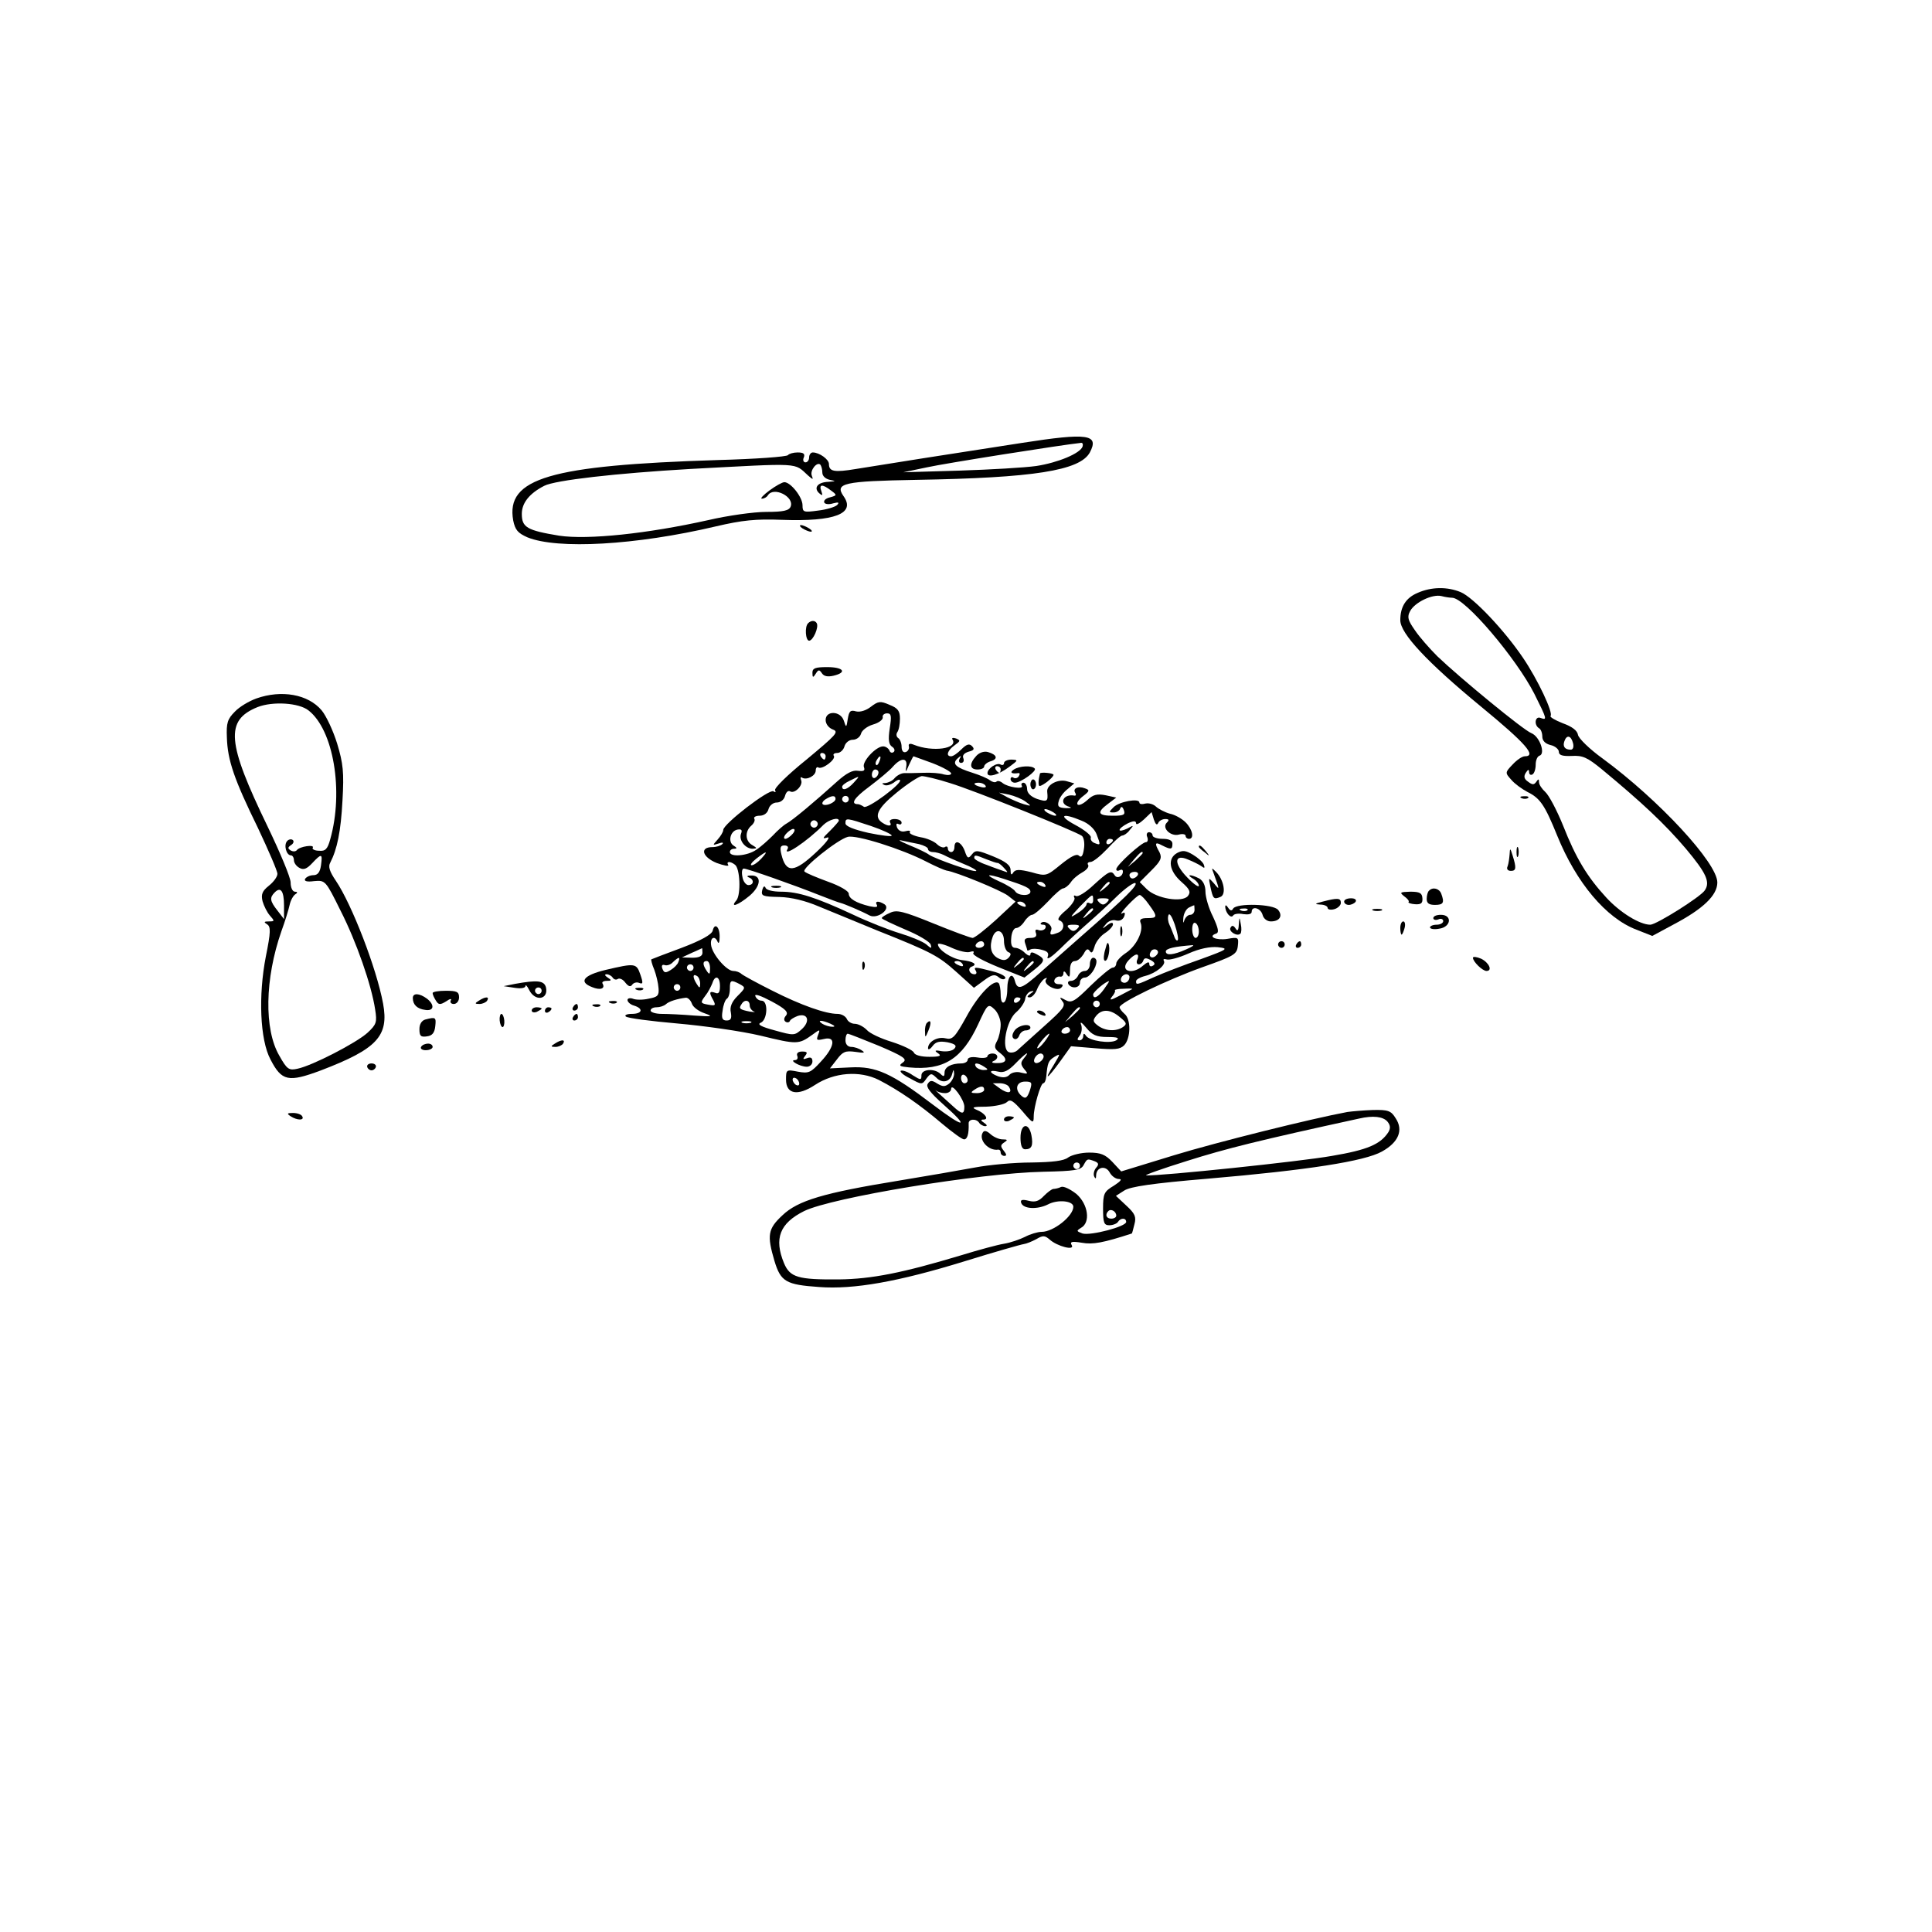 <?xml version="1.0" standalone="no"?>
<!DOCTYPE svg PUBLIC "-//W3C//DTD SVG 20010904//EN"
 "http://www.w3.org/TR/2001/REC-SVG-20010904/DTD/svg10.dtd">
<svg version="1.0" xmlns="http://www.w3.org/2000/svg"
 width="585pt" height="585pt" viewBox="0 0 585 585"
 preserveAspectRatio="xMidYMid meet">

<g transform="translate(0,585) scale(0.1,-0.1)"
fill="#000000" stroke="none">
<path d="M3095 4509 c-196 -30 -436 -68 -503 -79 -66 -11 -82 -8 -82 15 0 14
-29 35 -49 35 -6 0 -11 -7 -11 -15 0 -8 -5 -15 -11 -15 -6 0 -9 7 -5 15 4 11
-1 15 -19 15 -13 0 -26 -4 -29 -8 -3 -5 -99 -12 -213 -15 -508 -16 -642 -55
-619 -183 6 -29 14 -38 43 -51 91 -37 328 -24 570 33 81 19 122 23 200 20 161
-6 225 19 187 72 -27 39 1 45 219 49 357 6 497 28 527 83 29 55 -6 60 -205 29z
m183 -11 c-7 -21 -75 -49 -140 -59 -35 -5 -139 -11 -233 -14 l-170 -5 72 15
c54 12 408 68 466 74 5 1 7 -4 5 -11z m-831 -88 c15 -13 16 -13 11 0 -6 16 16
43 26 33 3 -4 6 -14 6 -24 0 -10 9 -19 23 -22 19 -4 19 -4 -5 -6 -32 -1 -45
-18 -28 -34 10 -9 12 -8 7 6 -8 21 3 22 29 2 19 -14 19 -15 -3 -21 -13 -3 -20
-10 -17 -16 3 -5 15 -6 27 -2 16 4 19 3 12 -5 -6 -6 -32 -14 -58 -17 -44 -6
-47 -5 -47 16 0 25 -36 70 -55 70 -6 0 -26 -11 -45 -25 -19 -14 -29 -25 -23
-25 7 0 15 5 18 10 17 28 81 -4 69 -34 -5 -12 -21 -16 -74 -16 -37 0 -116 -11
-176 -25 -184 -41 -364 -60 -451 -47 -97 16 -113 25 -113 66 0 33 23 62 68 85
33 17 218 38 442 51 340 18 313 20 357 -20z"/>
<path d="M2430 4250 c8 -5 20 -10 25 -10 6 0 3 5 -5 10 -8 5 -19 10 -25 10 -5
0 -3 -5 5 -10z"/>
<path d="M4293 4055 c-36 -15 -53 -42 -53 -83 0 -40 81 -127 245 -262 135
-111 169 -150 132 -150 -8 0 -24 -11 -37 -25 -23 -24 -23 -25 -4 -46 10 -12
32 -28 49 -37 39 -19 53 -41 90 -132 58 -143 148 -250 240 -285 l48 -19 65 35
c89 47 132 88 132 127 0 59 -177 250 -347 375 -39 28 -73 61 -75 72 -2 13 -18
25 -46 35 -23 9 -40 19 -37 22 9 9 -39 111 -84 177 -57 84 -150 182 -188 198
-41 17 -89 16 -130 -2z m104 -15 c39 0 194 -183 249 -291 39 -78 39 -80 19
-73 -17 7 -21 -21 -5 -31 6 -3 10 -15 10 -25 0 -13 9 -22 25 -26 14 -3 25 -13
25 -20 0 -11 11 -14 39 -13 33 2 47 -4 92 -41 122 -101 190 -165 253 -239 63
-75 75 -102 58 -127 -13 -20 -147 -104 -165 -104 -32 0 -92 37 -134 83 -57 62
-91 118 -130 217 -19 47 -43 92 -54 102 -10 9 -19 22 -19 30 0 10 -2 10 -8 1
-7 -10 -12 -10 -25 0 -12 8 -14 16 -7 27 7 11 10 11 10 2 0 -7 5 -10 10 -7 6
3 10 17 10 30 0 13 5 25 12 27 18 6 0 58 -25 68 -24 9 -216 167 -285 233 -23
23 -54 58 -68 79 -21 30 -24 40 -14 58 14 26 67 52 95 45 11 -3 26 -5 32 -5z
m366 -440 c3 -12 0 -20 -7 -20 -18 0 -25 10 -19 26 7 20 20 17 26 -6z"/>
<path d="M2447 3963 c-11 -10 -8 -53 3 -53 12 0 30 41 23 53 -5 9 -17 9 -26 0z"/>
<path d="M2460 3813 c0 -15 2 -16 10 -3 8 13 11 13 19 1 6 -9 18 -11 35 -7 42
10 30 26 -19 26 -36 0 -45 -3 -45 -17z"/>
<path d="M776 3735 c-22 -8 -51 -25 -65 -40 -22 -22 -26 -34 -24 -78 2 -69 22
-127 94 -274 32 -68 59 -130 59 -139 0 -9 -12 -25 -26 -36 -20 -16 -24 -26
-19 -47 4 -14 14 -34 22 -43 15 -17 15 -18 -3 -18 -15 0 -16 -2 -5 -9 11 -7
11 -23 -4 -97 -23 -118 -18 -252 14 -312 34 -66 54 -70 153 -33 170 65 206
104 188 202 -20 108 -95 301 -143 372 -19 28 -24 43 -17 55 21 41 32 94 37
188 5 86 2 112 -16 172 -12 39 -33 84 -47 101 -41 49 -122 63 -198 36z m158
-36 c76 -59 107 -245 66 -390 -8 -30 -15 -37 -34 -35 -13 0 -22 5 -19 9 7 11
-40 4 -48 -7 -4 -5 -12 -5 -19 -1 -9 6 -9 9 1 16 7 4 10 11 6 15 -4 4 -12 3
-17 -2 -12 -12 -3 -44 11 -44 5 0 9 -7 9 -15 0 -7 7 -18 17 -23 12 -7 22 -3
38 14 29 31 32 30 27 -6 -3 -21 -10 -30 -23 -30 -10 0 -21 -5 -25 -11 -4 -7 5
-10 27 -7 34 3 35 2 80 -89 48 -94 94 -226 105 -300 6 -38 4 -45 -23 -70 -34
-31 -168 -100 -212 -109 -26 -6 -32 -2 -55 39 -47 80 -44 234 6 377 11 30 22
66 25 80 3 14 11 28 17 32 8 5 7 8 -1 8 -7 0 -13 12 -13 28 0 15 -32 91 -70
170 -123 254 -129 321 -30 361 46 18 125 13 154 -10z m-74 -591 l0 -41 -20 26
c-23 29 -24 39 -8 55 18 18 28 4 28 -40z"/>
<path d="M2637 3710 c-14 -11 -32 -17 -45 -14 -17 5 -21 1 -25 -23 -4 -27 -5
-27 -12 -5 -10 30 -55 31 -55 2 0 -12 9 -24 22 -29 19 -7 10 -16 -80 -91 -56
-45 -99 -87 -95 -93 3 -6 1 -7 -5 -3 -13 8 -152 -99 -152 -117 0 -6 -8 -19
-17 -29 -16 -18 -16 -18 3 -12 11 4 16 3 11 -2 -5 -5 -18 -9 -30 -9 -39 0 -31
-30 13 -48 22 -8 38 -11 35 -6 -7 11 6 12 20 1 16 -10 19 -90 5 -108 -21 -24
4 -16 40 14 35 30 37 63 3 61 -11 0 -13 -3 -5 -6 16 -6 15 -23 -2 -23 -7 0
-16 11 -18 25 -3 14 -1 25 4 25 11 0 150 -49 228 -80 30 -12 60 -23 65 -24 12
-3 64 -25 88 -38 24 -12 66 20 45 34 -18 11 -30 10 -23 -2 4 -7 -3 -8 -22 -4
-41 10 -63 23 -63 38 0 8 -28 24 -62 36 -35 13 -67 26 -72 31 -10 9 100 97
131 105 26 7 165 -37 238 -75 27 -14 55 -26 61 -27 29 -4 165 -60 186 -76 l23
-18 -59 -55 c-33 -30 -65 -55 -71 -55 -6 0 -60 20 -119 44 -91 37 -111 42
-131 32 -14 -6 -25 -13 -25 -16 0 -3 33 -18 72 -35 39 -16 74 -37 76 -45 4
-13 2 -13 -14 1 -10 8 -46 23 -79 33 -33 10 -97 35 -143 57 -112 52 -165 69
-217 69 -25 0 -45 5 -47 12 -3 7 -7 4 -10 -7 -4 -18 1 -20 52 -21 36 -1 78
-11 120 -29 36 -15 115 -47 175 -72 168 -67 186 -77 242 -127 l52 -47 30 22
c24 18 33 20 45 10 8 -7 17 -8 20 -3 3 5 -14 15 -39 21 -54 14 -58 14 -50 1 3
-5 2 -10 -4 -10 -16 0 -22 18 -9 23 20 7 5 16 -30 20 -30 4 -72 31 -72 48 0 4
19 0 42 -11 22 -10 48 -16 56 -12 9 3 13 1 9 -4 -3 -6 31 -24 75 -42 l80 -32
29 23 c34 27 35 33 9 47 -14 8 -20 8 -20 0 0 -6 -7 -4 -16 4 -8 9 -22 16 -30
16 -10 0 -14 9 -12 30 1 17 8 30 15 30 7 0 18 9 25 20 7 11 18 20 23 20 6 0
27 18 48 40 20 22 41 40 46 40 5 0 16 8 23 18 7 11 23 24 36 31 12 7 20 16 17
22 -4 5 0 9 7 9 8 0 30 18 51 40 20 22 40 40 45 40 5 0 16 7 23 17 13 15 12
15 -8 4 -13 -6 -23 -8 -23 -4 0 4 11 13 25 20 17 8 25 8 25 0 0 -6 11 0 24 12
l23 22 7 -23 c5 -14 9 -18 13 -10 2 6 12 12 21 12 12 0 13 -3 5 -11 -16 -16
12 -43 37 -36 11 3 20 1 20 -4 0 -5 5 -9 10 -9 17 0 11 29 -10 50 -11 11 -32
23 -47 26 -15 4 -34 14 -42 21 -8 8 -22 12 -32 10 -11 -3 -19 -2 -19 3 0 14
-61 3 -78 -14 -15 -15 -15 -16 0 -16 9 0 18 5 20 12 3 7 7 6 11 -5 5 -14 0
-17 -33 -17 -46 0 -50 10 -15 36 l25 19 -32 7 c-26 5 -38 2 -55 -14 -13 -12
-26 -18 -30 -14 -4 4 3 15 16 25 21 16 21 19 6 24 -20 8 -38 0 -29 -14 3 -5 2
-9 -3 -8 -34 6 -48 -25 -15 -34 9 -3 5 -4 -10 -4 -23 1 -27 5 -22 22 3 11 15
27 27 36 l20 17 -21 6 c-27 9 -64 -10 -61 -32 3 -29 0 -31 -31 -21 -19 7 -30
18 -30 30 0 10 -5 19 -11 19 -5 0 -8 -4 -5 -9 8 -12 -42 -5 -58 8 -7 6 -16 8
-19 4 -4 -3 -12 -1 -19 4 -7 6 -31 16 -53 23 -51 16 -63 27 -46 43 11 10 13
10 7 0 -4 -7 -2 -13 4 -13 7 0 10 6 7 14 -4 9 3 16 16 20 16 4 19 8 10 17 -8
8 -16 6 -32 -10 -12 -12 -25 -21 -31 -21 -17 0 -11 18 10 33 18 13 19 15 5 21
-9 3 -14 2 -11 -3 18 -28 -60 -39 -117 -16 -12 5 -17 3 -15 -5 2 -7 -3 -15 -9
-17 -8 -3 -13 4 -13 16 0 11 -5 23 -10 26 -6 4 -7 12 -3 18 5 7 8 25 8 41 0
23 -6 32 -32 42 -27 12 -34 11 -56 -6z m57 -66 c-5 -34 -3 -48 7 -55 7 -4 10
-12 5 -16 -5 -4 -11 -2 -13 5 -3 6 -11 12 -19 12 -22 0 -65 -47 -58 -63 4 -11
-1 -13 -18 -11 -16 3 -35 -7 -64 -33 -63 -57 -134 -117 -153 -127 -9 -5 -27
-21 -41 -36 -14 -14 -36 -34 -50 -43 -27 -19 -80 -23 -80 -7 0 6 6 10 13 10 9
0 9 3 -1 9 -19 11 -11 45 11 49 12 2 15 -1 11 -12 -8 -20 13 -46 35 -46 14 1
14 2 -1 11 -22 12 -23 42 -3 59 8 7 12 16 9 21 -3 5 5 9 16 9 13 0 24 8 27 20
3 11 14 20 25 20 11 0 22 8 25 20 3 11 9 17 15 14 13 -9 40 17 34 33 -3 8 -2
12 3 8 14 -8 41 6 41 22 0 8 4 12 8 9 12 -7 53 24 47 35 -4 5 1 9 10 9 9 0 19
9 22 20 3 11 14 20 25 20 11 0 22 8 25 18 2 10 19 23 36 28 18 5 31 15 30 22
-2 6 4 12 13 12 13 0 14 -8 8 -46z m-194 -84 c0 -5 -2 -10 -4 -10 -3 0 -8 5
-11 10 -3 6 -1 10 4 10 6 0 11 -4 11 -10z m163 -15 c-3 -9 -8 -14 -10 -11 -3
3 -2 9 2 15 9 16 15 13 8 -4z m161 -6 c31 -12 56 -26 56 -31 0 -5 -10 -6 -22
-3 -11 4 -39 6 -62 5 -23 -1 -49 -1 -58 -1 -9 0 -22 -7 -29 -15 -6 -8 -19 -14
-28 -15 -11 0 -12 -2 -3 -6 7 -3 19 1 28 7 8 7 17 11 19 8 9 -9 -97 -88 -109
-81 -6 4 -14 8 -18 8 -24 0 -12 19 34 53 29 22 62 49 72 61 25 28 45 27 40 -1
-3 -18 -1 -17 8 5 7 15 13 27 14 27 1 0 27 -10 58 -21z m-164 -28 c0 -6 -4
-13 -10 -16 -5 -3 -10 1 -10 9 0 9 5 16 10 16 6 0 10 -4 10 -9z m-75 -31 c-18
-20 -35 -26 -35 -12 0 4 10 12 23 18 32 16 32 16 12 -6z m291 -1 c73 -22 381
-146 400 -160 6 -5 9 -23 6 -40 -3 -21 -8 -27 -15 -20 -7 7 -24 -2 -54 -26
-44 -36 -45 -37 -90 -24 -37 9 -48 9 -55 -1 -5 -9 -8 -7 -8 7 0 15 -14 26 -53
42 -47 19 -53 20 -64 6 -11 -14 -14 -13 -22 11 -11 28 -31 35 -31 11 0 -8 -4
-15 -10 -15 -5 0 -10 5 -10 11 0 5 -4 8 -9 4 -5 -3 -16 1 -24 9 -8 8 -30 18
-50 21 -20 4 -35 11 -32 15 3 5 -3 6 -14 3 -11 -3 -21 2 -25 12 -3 9 -2 13 4
10 6 -3 10 -1 10 4 0 6 -9 11 -21 11 -11 0 -17 -4 -14 -10 7 -12 -5 -13 -22
-2 -29 18 -17 44 42 92 33 27 67 49 76 50 9 0 48 -9 85 -21z m108 -8 c4 -5 -3
-7 -14 -4 -23 6 -26 13 -6 13 8 0 17 -4 20 -9z m121 -48 c19 -14 19 -15 -5 -8
-14 4 -36 14 -50 21 l-25 14 30 -6 c17 -4 39 -13 50 -21z m-575 8 c0 -11 -31
-24 -39 -16 -3 3 1 10 9 15 19 12 30 12 30 1z m40 -1 c0 -5 -4 -10 -10 -10 -5
0 -10 5 -10 10 0 6 5 10 10 10 6 0 10 -4 10 -10z m620 -40 c8 -5 11 -10 5 -10
-5 0 -17 5 -25 10 -8 5 -10 10 -5 10 6 0 17 -5 25 -10z m85 -25 c21 -8 39 -25
45 -40 13 -34 13 -35 -5 -28 -9 3 -14 11 -12 17 2 6 -19 23 -47 38 -54 29 -40
38 19 13z m-801 -16 c-3 -5 -10 -7 -15 -3 -5 3 -7 10 -3 15 3 5 10 7 15 3 5
-3 7 -10 3 -15z m66 16 c0 -2 -12 -16 -27 -31 -23 -22 -24 -25 -8 -20 11 3 -3
-16 -33 -44 -67 -63 -92 -65 -106 -7 -5 21 -3 27 9 27 9 0 13 -4 10 -10 -18
-29 59 22 109 73 16 15 46 24 46 12z m97 -16 c35 -12 63 -25 63 -29 0 -4 -31
0 -70 8 -44 10 -70 20 -70 29 0 17 2 17 77 -8z m-237 -24 c-7 -8 -17 -15 -22
-15 -6 0 -5 7 2 15 7 8 17 15 22 15 6 0 5 -7 -2 -15z m383 -31 c15 -4 27 -10
27 -15 0 -5 7 -9 15 -9 8 0 23 -4 33 -9 9 -5 36 -17 60 -27 23 -9 40 -19 38
-21 -5 -6 -126 37 -143 49 -6 5 -33 18 -60 29 -26 11 -37 17 -23 14 14 -3 37
-8 53 -11z m587 12 c0 -3 -4 -8 -10 -11 -5 -3 -10 -1 -10 4 0 6 5 11 10 11 6
0 10 -2 10 -4z m-1065 -56 c-10 -11 -23 -20 -29 -20 -6 0 0 9 14 20 32 25 38
25 15 0z m682 -2 c15 -6 30 -11 33 -11 3 1 12 -6 20 -15 13 -14 13 -15 0 -10
-8 3 -32 11 -52 19 -21 7 -38 17 -38 21 0 10 3 10 37 -4z m52 -59 c65 -21 81
-28 81 -39 0 -14 -37 -13 -46 1 -3 6 -25 20 -48 30 -46 21 -40 25 13 8z m126
-19 c3 -6 -1 -7 -9 -4 -18 7 -21 14 -7 14 6 0 13 -4 16 -10z m-60 -60 c3 -6
-1 -7 -9 -4 -18 7 -21 14 -7 14 6 0 13 -4 16 -10z m-65 -109 c0 -16 6 -31 13
-34 9 -3 9 -8 1 -17 -9 -9 -17 -9 -33 -1 -21 12 -26 35 -15 65 11 28 34 18 34
-13z m-60 -11 c0 -5 -7 -10 -16 -10 -8 0 -12 5 -9 10 3 6 10 10 16 10 5 0 9
-4 9 -10z m120 -44 c0 -2 -8 -10 -17 -17 -16 -13 -17 -12 -4 4 13 16 21 21 21
13z m-185 -16 c3 -6 -1 -7 -9 -4 -18 7 -21 14 -7 14 6 0 13 -4 16 -10z m215 6
c0 -2 -8 -10 -17 -17 -16 -13 -17 -12 -4 4 13 16 21 21 21 13z"/>
<path d="M2956 3561 c-22 -24 -20 -41 4 -41 11 0 20 4 20 9 0 5 9 13 20 16 23
7 19 20 -9 28 -12 3 -26 -2 -35 -12z"/>
<path d="M3040 3539 c0 -5 -5 -7 -10 -4 -12 7 -40 -12 -40 -26 0 -15 34 -5 66
19 27 20 28 21 7 22 -13 0 -23 -5 -23 -11z m-10 -19 c0 -5 -2 -10 -4 -10 -3 0
-8 5 -11 10 -3 6 -1 10 4 10 6 0 11 -4 11 -10z"/>
<path d="M3070 3520 c-14 -9 -7 -14 13 -11 5 1 6 -3 2 -9 -3 -6 -11 -8 -16 -5
-5 4 -9 1 -9 -4 0 -6 6 -11 13 -11 18 0 68 36 60 43 -9 10 -46 8 -63 -3z"/>
<path d="M3149 3508 c-5 -19 -6 -38 -1 -38 10 1 42 26 42 34 0 5 -39 9 -41 4z"/>
<path d="M3120 3475 c0 -8 4 -15 8 -15 5 0 9 7 9 15 0 8 -4 15 -9 15 -4 0 -8
-7 -8 -15z"/>
<path d="M4608 3433 c7 -3 16 -2 19 1 4 3 -2 6 -13 5 -11 0 -14 -3 -6 -6z"/>
<path d="M3474 3315 c3 -8 1 -15 -4 -15 -13 0 -90 -70 -90 -82 0 -5 5 -6 10
-3 6 3 10 2 10 -4 0 -15 -18 -23 -25 -11 -10 16 -18 12 -64 -30 -23 -22 -48
-37 -53 -33 -6 3 -8 1 -5 -5 4 -5 -8 -23 -25 -38 -21 -17 -28 -29 -20 -31 17
-6 15 -30 -4 -37 -23 -9 -27 -8 -21 8 6 14 -21 32 -31 21 -3 -3 0 -5 7 -5 7 0
9 -5 6 -11 -4 -6 -13 -8 -21 -5 -8 3 -11 0 -7 -10 3 -9 -2 -14 -17 -14 -16 0
-20 -4 -16 -16 3 -9 6 -18 6 -20 0 -3 4 -3 10 1 5 3 20 3 34 -1 18 -4 23 -10
18 -22 -3 -10 13 1 36 23 22 22 60 57 84 78 24 21 65 58 91 84 26 25 51 42 55
39 7 -7 -28 -42 -164 -161 -37 -33 -92 -81 -121 -107 -59 -53 -72 -58 -80 -28
-8 30 -23 13 -23 -25 0 -19 -4 -37 -10 -40 -6 -4 -10 6 -10 23 0 16 -3 32 -6
35 -14 14 -62 -35 -98 -102 -35 -63 -42 -70 -63 -65 -24 6 -53 -10 -53 -30 0
-6 7 -3 14 7 10 13 21 15 45 11 23 -5 29 -10 21 -19 -6 -7 -22 -10 -38 -8 -21
4 -24 2 -12 -6 12 -8 6 -11 -26 -11 -25 0 -44 5 -47 13 -3 7 -32 21 -66 32
-33 10 -68 26 -77 37 -10 10 -26 18 -36 18 -10 0 -21 7 -24 15 -4 8 -16 15
-28 15 -36 0 -110 26 -197 70 -46 23 -88 46 -94 51 -5 5 -16 9 -25 9 -20 0
-64 51 -67 79 -3 23 12 29 20 9 3 -7 6 -1 6 14 1 31 -15 46 -21 20 -3 -12 -36
-30 -94 -52 -49 -18 -90 -34 -92 -35 -1 -1 2 -15 9 -31 6 -16 12 -41 13 -56 2
-23 -3 -27 -30 -32 -17 -4 -39 -4 -48 0 -9 3 -16 1 -16 -4 0 -6 9 -14 20 -17
29 -9 25 -25 -7 -25 -15 0 -23 -4 -18 -8 6 -5 75 -14 155 -21 80 -7 194 -23
253 -37 111 -27 115 -27 157 3 23 17 24 17 17 -1 -6 -16 -4 -17 18 -12 37 9
33 -23 -9 -68 -31 -34 -37 -37 -70 -31 -35 7 -36 6 -36 -24 0 -44 35 -51 88
-16 58 38 135 44 193 15 62 -32 124 -75 191 -132 31 -26 61 -48 67 -48 10 0
15 16 14 48 -1 14 23 16 32 2 3 -5 12 -10 18 -10 7 0 6 4 -3 10 -11 7 -11 10
-2 10 18 0 4 20 -22 30 -16 7 -9 9 30 9 27 1 56 7 63 14 10 10 19 4 47 -28 31
-37 34 -38 34 -16 0 29 21 101 29 101 4 0 8 9 9 20 4 42 6 48 25 60 19 11 18
10 -2 -24 -32 -51 -21 -45 19 10 l33 46 72 -6 c60 -5 76 -4 89 9 20 21 21 79
1 95 -8 7 -15 16 -15 20 0 14 144 83 250 121 96 34 105 39 108 64 3 27 2 28
-32 22 -34 -5 -60 7 -34 16 10 3 7 16 -9 51 -13 25 -23 60 -23 76 0 19 -7 33
-19 40 -25 13 -42 13 -18 -1 9 -5 17 -15 17 -21 0 -6 -16 5 -35 25 -42 43 -40
73 3 54 15 -6 33 -15 40 -20 9 -7 11 -6 7 5 -3 8 -18 21 -33 30 -22 13 -31 14
-48 5 -30 -17 -24 -55 14 -88 25 -22 28 -30 19 -42 -17 -21 -96 -8 -125 21
l-21 21 35 35 c29 29 33 38 25 55 -16 28 -14 33 8 21 26 -13 31 -13 31 5 0 10
-10 15 -30 15 -16 0 -30 5 -30 10 0 6 -5 10 -11 10 -6 0 -9 -7 -5 -15z m-14
-48 c0 -2 -10 -12 -22 -23 l-23 -19 19 23 c18 21 26 27 26 19z m-15 -67 c-3
-5 -10 -10 -16 -10 -5 0 -9 5 -9 10 0 6 7 10 16 10 8 0 12 -4 9 -10z m-85 -24
c0 -2 -8 -10 -17 -17 -16 -13 -17 -12 -4 4 13 16 21 21 21 13z m-50 -52 c0 -8
-4 -12 -10 -9 -5 3 -10 2 -10 -3 0 -5 -12 -18 -27 -27 -25 -16 -25 -14 6 19
40 41 41 42 41 20z m169 -13 c27 -37 26 -41 -5 -41 -19 0 -25 -4 -20 -15 9
-24 -13 -69 -44 -90 -17 -11 -30 -26 -30 -32 0 -7 -5 -13 -11 -13 -6 0 -36
-25 -67 -55 -48 -48 -58 -53 -76 -43 -18 10 -19 9 -9 -4 11 -13 2 -24 -54 -74
-36 -32 -72 -65 -80 -72 -7 -8 -20 -11 -28 -8 -24 9 -8 96 22 121 13 11 25 29
27 39 1 11 9 22 17 24 11 3 11 1 -1 -7 -11 -8 -11 -11 -2 -11 7 0 17 11 22 24
5 13 15 27 22 32 7 4 10 4 6 -1 -13 -14 32 -39 45 -26 8 8 6 11 -7 11 -10 0
-16 5 -13 13 2 6 10 11 16 10 6 -2 11 3 11 10 0 8 4 7 10 -3 8 -12 10 -9 10
13 0 17 5 27 15 27 8 0 19 10 26 21 8 16 13 18 19 9 5 -8 9 -4 14 13 3 13 17
32 31 41 14 9 25 21 25 27 0 7 -6 6 -17 -2 -16 -13 -17 -12 -5 2 7 10 21 15
31 12 11 -3 21 2 25 12 4 11 2 14 -7 9 -6 -4 1 7 17 24 17 18 33 32 37 32 4 0
17 -13 28 -29z m-127 7 c-9 -9 -15 -9 -24 0 -9 9 -7 12 12 12 19 0 21 -3 12
-12z m265 -23 c0 -8 -6 -15 -13 -15 -7 0 -15 -8 -18 -17 -3 -11 -4 -7 -3 7 1
14 9 28 17 32 8 4 15 7 16 7 0 1 1 -6 1 -14z m-307 1 c0 -2 -8 -10 -17 -17
-16 -13 -17 -12 -4 4 13 16 21 21 21 13z m256 -93 c-3 -3 -8 3 -11 13 -4 10
-10 26 -14 34 -4 8 -6 21 -3 29 3 8 11 -5 19 -28 8 -24 12 -45 9 -48z m64 26
c0 -10 -4 -19 -10 -19 -5 0 -10 12 -10 26 0 14 4 23 10 19 6 -3 10 -15 10 -26z
m-368 9 c-9 -9 -15 -9 -24 0 -9 9 -7 12 12 12 19 0 21 -3 12 -12z m329 -63
c-38 -17 -61 -19 -61 -6 0 9 27 15 80 19 8 1 0 -5 -19 -13z m43 -30 c-49 -17
-111 -41 -138 -53 -55 -25 -56 -25 -56 -13 0 5 12 12 28 16 32 8 64 34 56 46
-3 5 1 6 8 4 8 -3 38 5 67 18 34 15 65 21 88 19 35 -4 32 -6 -53 -37z m-1507
20 c0 -10 -10 -15 -31 -15 l-31 1 30 14 c17 7 30 14 31 14 0 1 1 -6 1 -14z
m1374 -8 c-13 -13 -26 -3 -16 12 3 6 11 8 17 5 6 -4 6 -10 -1 -17z m-57 -12
c-4 -8 -2 -15 4 -15 6 0 12 5 14 12 3 8 9 8 22 1 13 -7 15 -13 7 -17 -6 -4
-11 -2 -11 5 0 8 -6 6 -18 -4 -34 -31 -74 -17 -45 15 20 22 35 24 27 3z
m-1390 -8 c-2 -7 -13 -18 -23 -24 -16 -10 -20 -9 -25 3 -4 10 -1 14 6 12 7 -3
19 1 26 9 17 16 23 17 16 0z m96 -19 c0 -19 -2 -20 -10 -8 -13 19 -13 30 0 30
6 0 10 -10 10 -22z m-50 2 c0 -5 -4 -10 -10 -10 -5 0 -10 5 -10 10 0 6 5 10
10 10 6 0 10 -4 10 -10z m20 -48 c0 -15 -2 -15 -10 -2 -13 20 -13 33 0 25 6
-3 10 -14 10 -23z m1300 20 c0 -13 -12 -22 -22 -16 -10 6 -1 24 13 24 5 0 9
-4 9 -8z m-1240 -28 c0 -19 -4 -25 -15 -20 -17 6 -19 1 -5 -23 8 -16 6 -17
-16 -13 -23 4 -24 6 -9 26 9 11 18 29 22 39 8 26 23 21 23 -9z m60 6 c18 -10
18 -11 -7 -36 -17 -17 -24 -33 -20 -50 3 -18 0 -24 -13 -24 -13 0 -16 7 -12
30 2 17 8 33 13 36 5 3 9 16 9 30 0 27 3 28 30 14z m1103 -15 c-18 -25 -33
-32 -33 -16 0 7 37 39 48 40 2 1 -5 -10 -15 -24z m-1283 5 c0 -5 -4 -10 -10
-10 -5 0 -10 5 -10 10 0 6 5 10 10 10 6 0 10 -4 10 -10z m1368 -5 c-2 -1 -19
-10 -38 -20 -27 -14 -32 -15 -23 -3 7 8 11 17 9 19 -3 2 9 5 25 5 17 1 29 1
27 -1z m-1048 -80 c-7 -8 -7 -15 -1 -19 5 -3 11 -2 13 3 1 4 13 11 24 15 31 9
38 -17 11 -41 -21 -19 -24 -19 -81 -3 -41 11 -54 18 -43 23 21 8 24 67 3 67
-8 0 -16 6 -19 14 -3 8 17 1 49 -16 43 -23 52 -33 44 -43z m-285 36 c3 -10 20
-23 38 -29 28 -10 24 -11 -32 -7 -35 3 -79 5 -97 5 -19 0 -34 5 -34 10 0 6 8
10 18 10 10 0 22 4 28 9 9 9 36 17 61 20 6 0 14 -7 18 -18z m995 15 c0 -3 -4
-8 -10 -11 -5 -3 -10 -1 -10 4 0 6 5 11 10 11 6 0 10 -2 10 -4z m-820 -20 c0
-8 6 -16 13 -19 6 -2 1 -2 -13 0 -30 6 -34 9 -25 22 9 16 25 13 25 -3z m1060
4 c0 -5 -4 -10 -10 -10 -5 0 -10 5 -10 10 0 6 5 10 10 10 6 0 10 -4 10 -10z
m-300 -62 c0 -16 -5 -39 -11 -50 -10 -18 -8 -24 10 -37 24 -19 19 -31 -13 -30
-12 0 -15 3 -8 6 17 7 15 23 -3 23 -8 0 -15 -4 -15 -8 0 -5 -13 -7 -30 -4 -18
3 -30 0 -30 -7 0 -6 -9 -11 -19 -11 -31 0 -51 -11 -51 -28 0 -12 -3 -13 -12
-4 -18 18 -58 15 -58 -4 0 -15 -2 -15 -26 0 -14 10 -30 16 -36 14 -5 -2 6 -13
27 -23 36 -20 37 -20 50 -1 13 17 15 17 30 3 18 -19 42 -13 48 11 4 15 5 15 6
1 0 -9 -6 -22 -15 -30 -13 -10 -19 -10 -36 0 -17 11 -22 10 -29 -1 -6 -9 8
-27 46 -61 84 -74 66 -75 -30 -2 -126 96 -173 117 -250 113 l-62 -3 21 27 c18
24 26 27 56 23 26 -4 31 -3 20 4 -8 6 -23 11 -32 11 -11 0 -18 8 -18 20 0 11
3 20 7 20 3 0 46 -17 95 -37 75 -32 86 -40 72 -50 -14 -10 -11 -12 18 -15 105
-10 161 25 210 131 28 61 30 63 49 45 10 -9 19 -30 19 -46z m240 49 c0 -2 -10
-12 -22 -23 l-23 -19 19 23 c18 21 26 27 26 19z m121 -27 c21 -17 22 -21 9
-30 -21 -14 -53 -12 -75 4 -16 12 -17 16 -6 30 18 22 44 20 72 -4z m-1118 -17
c-7 -2 -19 -2 -25 0 -7 3 -2 5 12 5 14 0 19 -2 13 -5z m242 -3 c13 -6 15 -9 5
-9 -8 0 -22 4 -30 9 -18 12 -2 12 25 0z m838 -40 c31 0 38 -3 27 -10 -18 -11
-82 -2 -92 14 -5 8 -8 7 -8 -1 0 -7 -5 -13 -11 -13 -8 0 -8 4 0 14 6 7 8 22 5
32 -5 12 1 9 15 -8 18 -22 31 -28 64 -28z m-113 20 c0 -5 -7 -10 -16 -10 -8 0
-12 5 -9 10 3 6 10 10 16 10 5 0 9 -4 9 -10z m-77 -34 c-10 -13 -20 -22 -22
-20 -4 4 29 44 36 44 2 0 -4 -11 -14 -24z m-63 -51 c-10 -12 -10 -18 1 -32 13
-15 12 -16 -9 -11 -12 4 -28 1 -35 -6 -8 -9 -20 -10 -35 -5 -29 11 -28 21 1
14 16 -4 30 2 52 25 30 31 47 42 25 15z m60 6 c0 -12 -20 -25 -27 -18 -7 7 6
27 18 27 5 0 9 -4 9 -9z m-180 -31 c13 -8 13 -10 -2 -10 -9 0 -20 5 -23 10 -8
13 5 13 25 0z m-50 -41 c0 -5 -4 -9 -10 -9 -5 0 -10 7 -10 16 0 8 5 12 10 9 6
-3 10 -10 10 -16z m-510 -10 c0 -6 -4 -7 -10 -4 -5 3 -10 11 -10 16 0 6 5 7
10 4 6 -3 10 -11 10 -16z m698 -22 c-8 -22 -13 -25 -24 -16 -23 19 -17 44 10
44 21 0 22 -3 14 -28z m-63 12 c12 -19 -3 -22 -27 -5 l-22 16 21 0 c12 0 25
-5 28 -11z m-193 -19 c10 0 18 6 18 13 1 20 40 -33 40 -54 0 -24 -7 -24 -34 1
-11 10 -30 27 -41 37 -11 10 -16 15 -11 11 6 -5 18 -8 28 -8z m118 10 c0 -5
-10 -10 -22 -10 -19 0 -20 2 -8 10 19 13 30 13 30 0z"/>
<path d="M3392 3030 c0 -14 2 -19 5 -12 2 6 2 18 0 25 -3 6 -5 1 -5 -13z"/>
<path d="M3347 2976 c-5 -15 -6 -31 -3 -34 8 -8 18 25 14 45 -3 13 -6 10 -11
-11z"/>
<path d="M3300 2930 c0 -11 -7 -20 -15 -20 -9 0 -18 -7 -21 -15 -4 -8 -13 -15
-21 -15 -8 0 -11 -4 -8 -10 10 -15 35 -12 35 5 0 8 7 15 15 15 14 0 35 29 35
49 0 6 -4 11 -10 11 -5 0 -10 -9 -10 -20z"/>
<path d="M3140 2786 c0 -2 7 -7 16 -10 8 -3 12 -2 9 4 -6 10 -25 14 -25 6z"/>
<path d="M3071 2728 c-7 -11 -7 -19 -1 -23 6 -4 13 1 16 9 3 9 12 16 20 16 8
0 14 4 14 8 0 15 -38 8 -49 -10z"/>
<path d="M3630 3286 c0 -2 8 -10 18 -17 15 -13 16 -12 3 4 -13 16 -21 21 -21
13z"/>
<path d="M4592 3270 c0 -14 2 -19 5 -12 2 6 2 18 0 25 -3 6 -5 1 -5 -13z"/>
<path d="M4571 3263 c-1 -12 -3 -28 -6 -36 -4 -8 0 -14 10 -14 16 0 17 9 5 47
-7 23 -8 23 -9 3z"/>
<path d="M3674 3208 c20 -55 19 -54 2 -33 -17 19 -17 19 -11 -10 8 -37 10 -39
30 -31 19 7 11 52 -13 76 -13 13 -14 13 -8 -2z"/>
<path d="M2338 3163 c6 -2 18 -2 25 0 6 3 1 5 -13 5 -14 0 -19 -2 -12 -5z"/>
<path d="M4327 3153 c-4 -3 -7 -15 -7 -25 0 -13 7 -18 25 -18 26 0 29 7 19 34
-6 16 -26 21 -37 9z"/>
<path d="M4252 3136 c10 -7 16 -15 13 -17 -2 -3 7 -6 20 -7 18 -1 23 3 22 18
-1 16 -8 20 -37 20 -31 -1 -33 -2 -18 -14z"/>
<path d="M4005 3120 c-24 -6 -26 -8 -7 -9 12 0 22 -5 22 -10 0 -5 9 -7 20 -4
11 3 20 12 20 19 0 15 -9 16 -55 4z"/>
<path d="M4070 3120 c0 -5 6 -10 14 -10 8 0 18 5 21 10 3 6 -3 10 -14 10 -12
0 -21 -4 -21 -10z"/>
<path d="M3710 3105 c0 -18 17 -38 24 -27 3 5 17 7 31 4 15 -2 25 0 25 7 0 19
27 12 33 -9 3 -12 14 -20 25 -20 27 0 37 17 22 35 -15 18 -125 21 -136 4 -4
-8 -9 -7 -15 2 -5 8 -9 10 -9 4z m67 -11 c-3 -3 -12 -4 -19 -1 -8 3 -5 6 6 6
11 1 17 -2 13 -5z"/>
<path d="M4158 3093 c6 -2 18 -2 25 0 6 3 1 5 -13 5 -14 0 -19 -2 -12 -5z"/>
<path d="M4340 3070 c0 -5 7 -7 15 -4 8 4 15 1 15 -5 0 -6 -9 -11 -20 -11 -11
0 -20 -4 -20 -8 0 -5 13 -7 28 -4 36 5 40 42 5 42 -13 0 -23 -4 -23 -10z"/>
<path d="M3751 3050 c-1 -18 -4 -21 -10 -11 -6 9 -11 10 -15 2 -7 -11 20 -28
30 -18 3 3 4 16 1 29 -4 23 -4 23 -6 -2z"/>
<path d="M4240 3040 c0 -11 2 -20 4 -20 2 0 6 9 9 20 3 11 1 20 -4 20 -5 0 -9
-9 -9 -20z"/>
<path d="M3870 2990 c0 -5 5 -10 10 -10 6 0 10 5 10 10 0 6 -4 10 -10 10 -5 0
-10 -4 -10 -10z"/>
<path d="M3925 2990 c-3 -5 -1 -10 4 -10 6 0 11 5 11 10 0 6 -2 10 -4 10 -3 0
-8 -4 -11 -10z"/>
<path d="M4460 2950 c0 -12 29 -40 41 -40 19 0 8 25 -16 37 -14 6 -25 7 -25 3z"/>
<path d="M2611 2924 c0 -11 3 -14 6 -6 3 7 2 16 -1 19 -3 4 -6 -2 -5 -13z"/>
<path d="M1833 2913 c-66 -16 -82 -36 -40 -52 24 -10 40 -5 32 10 -4 5 2 9 12
9 15 0 16 2 3 10 -9 6 -10 10 -3 10 6 0 15 -5 18 -10 4 -6 11 -8 16 -4 6 3 16
-2 23 -12 9 -11 15 -13 20 -6 4 6 13 9 21 6 12 -5 13 -1 4 25 -12 35 -16 35
-106 14z"/>
<path d="M1560 2871 l-35 -7 33 -5 c19 -3 32 -1 33 5 0 6 5 1 11 -11 18 -37
60 -30 51 8 -6 20 -26 22 -93 10z m80 -21 c0 -5 -4 -10 -10 -10 -5 0 -10 5
-10 10 0 6 5 10 10 10 6 0 10 -4 10 -10z"/>
<path d="M1928 2853 c7 -3 16 -2 19 1 4 3 -2 6 -13 5 -11 0 -14 -3 -6 -6z"/>
<path d="M1310 2843 c0 -5 5 -15 10 -23 8 -13 13 -13 31 -2 11 8 18 9 14 3 -3
-6 1 -11 9 -11 9 0 16 9 16 20 0 17 -7 20 -40 20 -22 0 -40 -3 -40 -7z"/>
<path d="M1250 2828 c0 -20 13 -33 38 -36 26 -4 29 15 5 34 -23 17 -43 18 -43
2z"/>
<path d="M1450 2820 c-13 -8 -13 -10 2 -10 9 0 20 5 23 10 8 13 -5 13 -25 0z"/>
<path d="M1848 2813 c7 -3 16 -2 19 1 4 3 -2 6 -13 5 -11 0 -14 -3 -6 -6z"/>
<path d="M1735 2800 c-3 -5 -1 -10 4 -10 6 0 11 5 11 10 0 6 -2 10 -4 10 -3 0
-8 -4 -11 -10z"/>
<path d="M1798 2803 c7 -3 16 -2 19 1 4 3 -2 6 -13 5 -11 0 -14 -3 -6 -6z"/>
<path d="M1610 2790 c0 -5 7 -7 15 -4 8 4 15 8 15 10 0 2 -7 4 -15 4 -8 0 -15
-4 -15 -10z"/>
<path d="M1650 2789 c0 -5 5 -7 10 -4 6 3 10 8 10 11 0 2 -4 4 -10 4 -5 0 -10
-5 -10 -11z"/>
<path d="M1513 2760 c1 -11 5 -20 9 -20 3 0 6 9 5 20 -1 11 -5 20 -9 20 -3 0
-6 -9 -5 -20z"/>
<path d="M1735 2770 c-3 -5 -1 -10 4 -10 6 0 11 5 11 10 0 6 -2 10 -4 10 -3 0
-8 -4 -11 -10z"/>
<path d="M1288 2763 c-11 -3 -18 -14 -18 -29 0 -21 4 -25 23 -22 16 2 23 11
25 31 3 27 1 28 -30 20z"/>
<path d="M2807 2753 c-4 -3 -7 -16 -6 -27 0 -19 1 -19 10 3 10 24 8 36 -4 24z"/>
<path d="M1680 2690 c-13 -8 -13 -10 2 -10 9 0 20 5 23 10 8 13 -5 13 -25 0z"/>
<path d="M1275 2680 c-3 -5 3 -10 14 -10 12 0 21 5 21 10 0 6 -6 10 -14 10 -8
0 -18 -4 -21 -10z"/>
<path d="M2414 2653 c3 -7 0 -13 -7 -13 -19 0 15 -20 36 -20 9 0 17 7 17 16 0
11 -5 14 -16 10 -13 -5 -14 -3 -6 7 8 10 6 13 -9 13 -12 0 -18 -5 -15 -13z"/>
<path d="M1112 2619 c2 -6 8 -10 13 -10 5 0 11 4 13 10 2 6 -4 11 -13 11 -9 0
-15 -5 -13 -11z"/>
<path d="M4080 2483 c-108 -20 -394 -91 -525 -131 l-160 -49 -27 29 c-21 22
-35 28 -70 28 -24 0 -53 -7 -64 -15 -13 -10 -46 -14 -111 -15 -51 0 -128 -7
-170 -15 -43 -8 -147 -26 -232 -40 -227 -37 -305 -60 -352 -105 -44 -41 -47
-60 -24 -138 19 -63 35 -72 135 -79 105 -8 240 16 441 78 90 28 171 51 179 52
8 1 25 8 38 15 20 12 26 11 40 -1 23 -21 78 -35 67 -17 -6 10 0 12 31 7 33 -6
65 0 151 28 1 0 4 12 8 28 6 22 2 32 -24 56 l-32 30 25 16 c18 12 86 22 253
36 304 26 475 53 527 82 51 28 66 65 42 101 -14 23 -23 26 -69 25 -28 -1 -63
-4 -77 -6z m121 -29 c9 -11 10 -20 3 -32 -24 -37 -64 -54 -171 -72 -95 -17
-518 -61 -562 -59 -9 0 47 20 124 44 117 37 217 62 520 128 43 10 73 6 86 -9z
m-887 -120 c13 -5 14 -10 5 -20 -6 -7 -9 -19 -6 -26 4 -9 6 -7 6 3 1 26 29 31
41 9 6 -11 18 -20 28 -20 11 0 5 -7 -15 -20 -30 -18 -33 -24 -33 -70 0 -43 3
-50 19 -50 11 0 23 5 26 10 8 13 25 13 25 0 0 -14 -107 -42 -132 -35 -19 7
-19 8 -5 17 30 16 22 72 -14 103 -18 14 -38 24 -46 21 -8 -4 -19 -6 -23 -6 -5
0 -18 -10 -29 -21 -15 -16 -26 -20 -46 -15 -20 5 -26 3 -23 -6 6 -19 49 -21
81 -5 30 16 77 11 77 -7 0 -28 -60 -76 -96 -76 -12 0 -35 -7 -50 -15 -16 -8
-45 -18 -64 -21 -19 -3 -78 -19 -130 -35 -176 -53 -271 -72 -370 -73 -123 -1
-148 6 -166 49 -31 75 -13 121 61 158 84 41 530 115 724 119 96 2 114 5 122
20 11 20 11 20 33 12z m-44 -14 c0 -5 -4 -10 -10 -10 -5 0 -10 5 -10 10 0 6 5
10 10 10 6 0 10 -4 10 -10z m110 -151 c0 -5 -7 -9 -15 -9 -15 0 -20 12 -9 23
8 8 24 -1 24 -14z"/>
<path d="M880 2470 c20 -13 43 -13 35 0 -3 6 -16 10 -28 10 -18 0 -19 -2 -7
-10z"/>
<path d="M3040 2460 c0 -5 7 -7 15 -4 8 4 15 8 15 10 0 2 -7 4 -15 4 -8 0 -15
-4 -15 -10z"/>
<path d="M3090 2405 c0 -24 5 -35 14 -35 20 0 25 11 19 43 -8 40 -33 35 -33
-8z"/>
<path d="M2976 2421 c-14 -22 17 -57 47 -52 4 0 7 -3 7 -9 0 -5 5 -10 11 -10
8 0 7 5 -2 16 -10 13 -10 17 2 25 11 7 10 9 -5 9 -11 0 -27 7 -37 16 -11 10
-19 12 -23 5z"/>
</g>
</svg>
